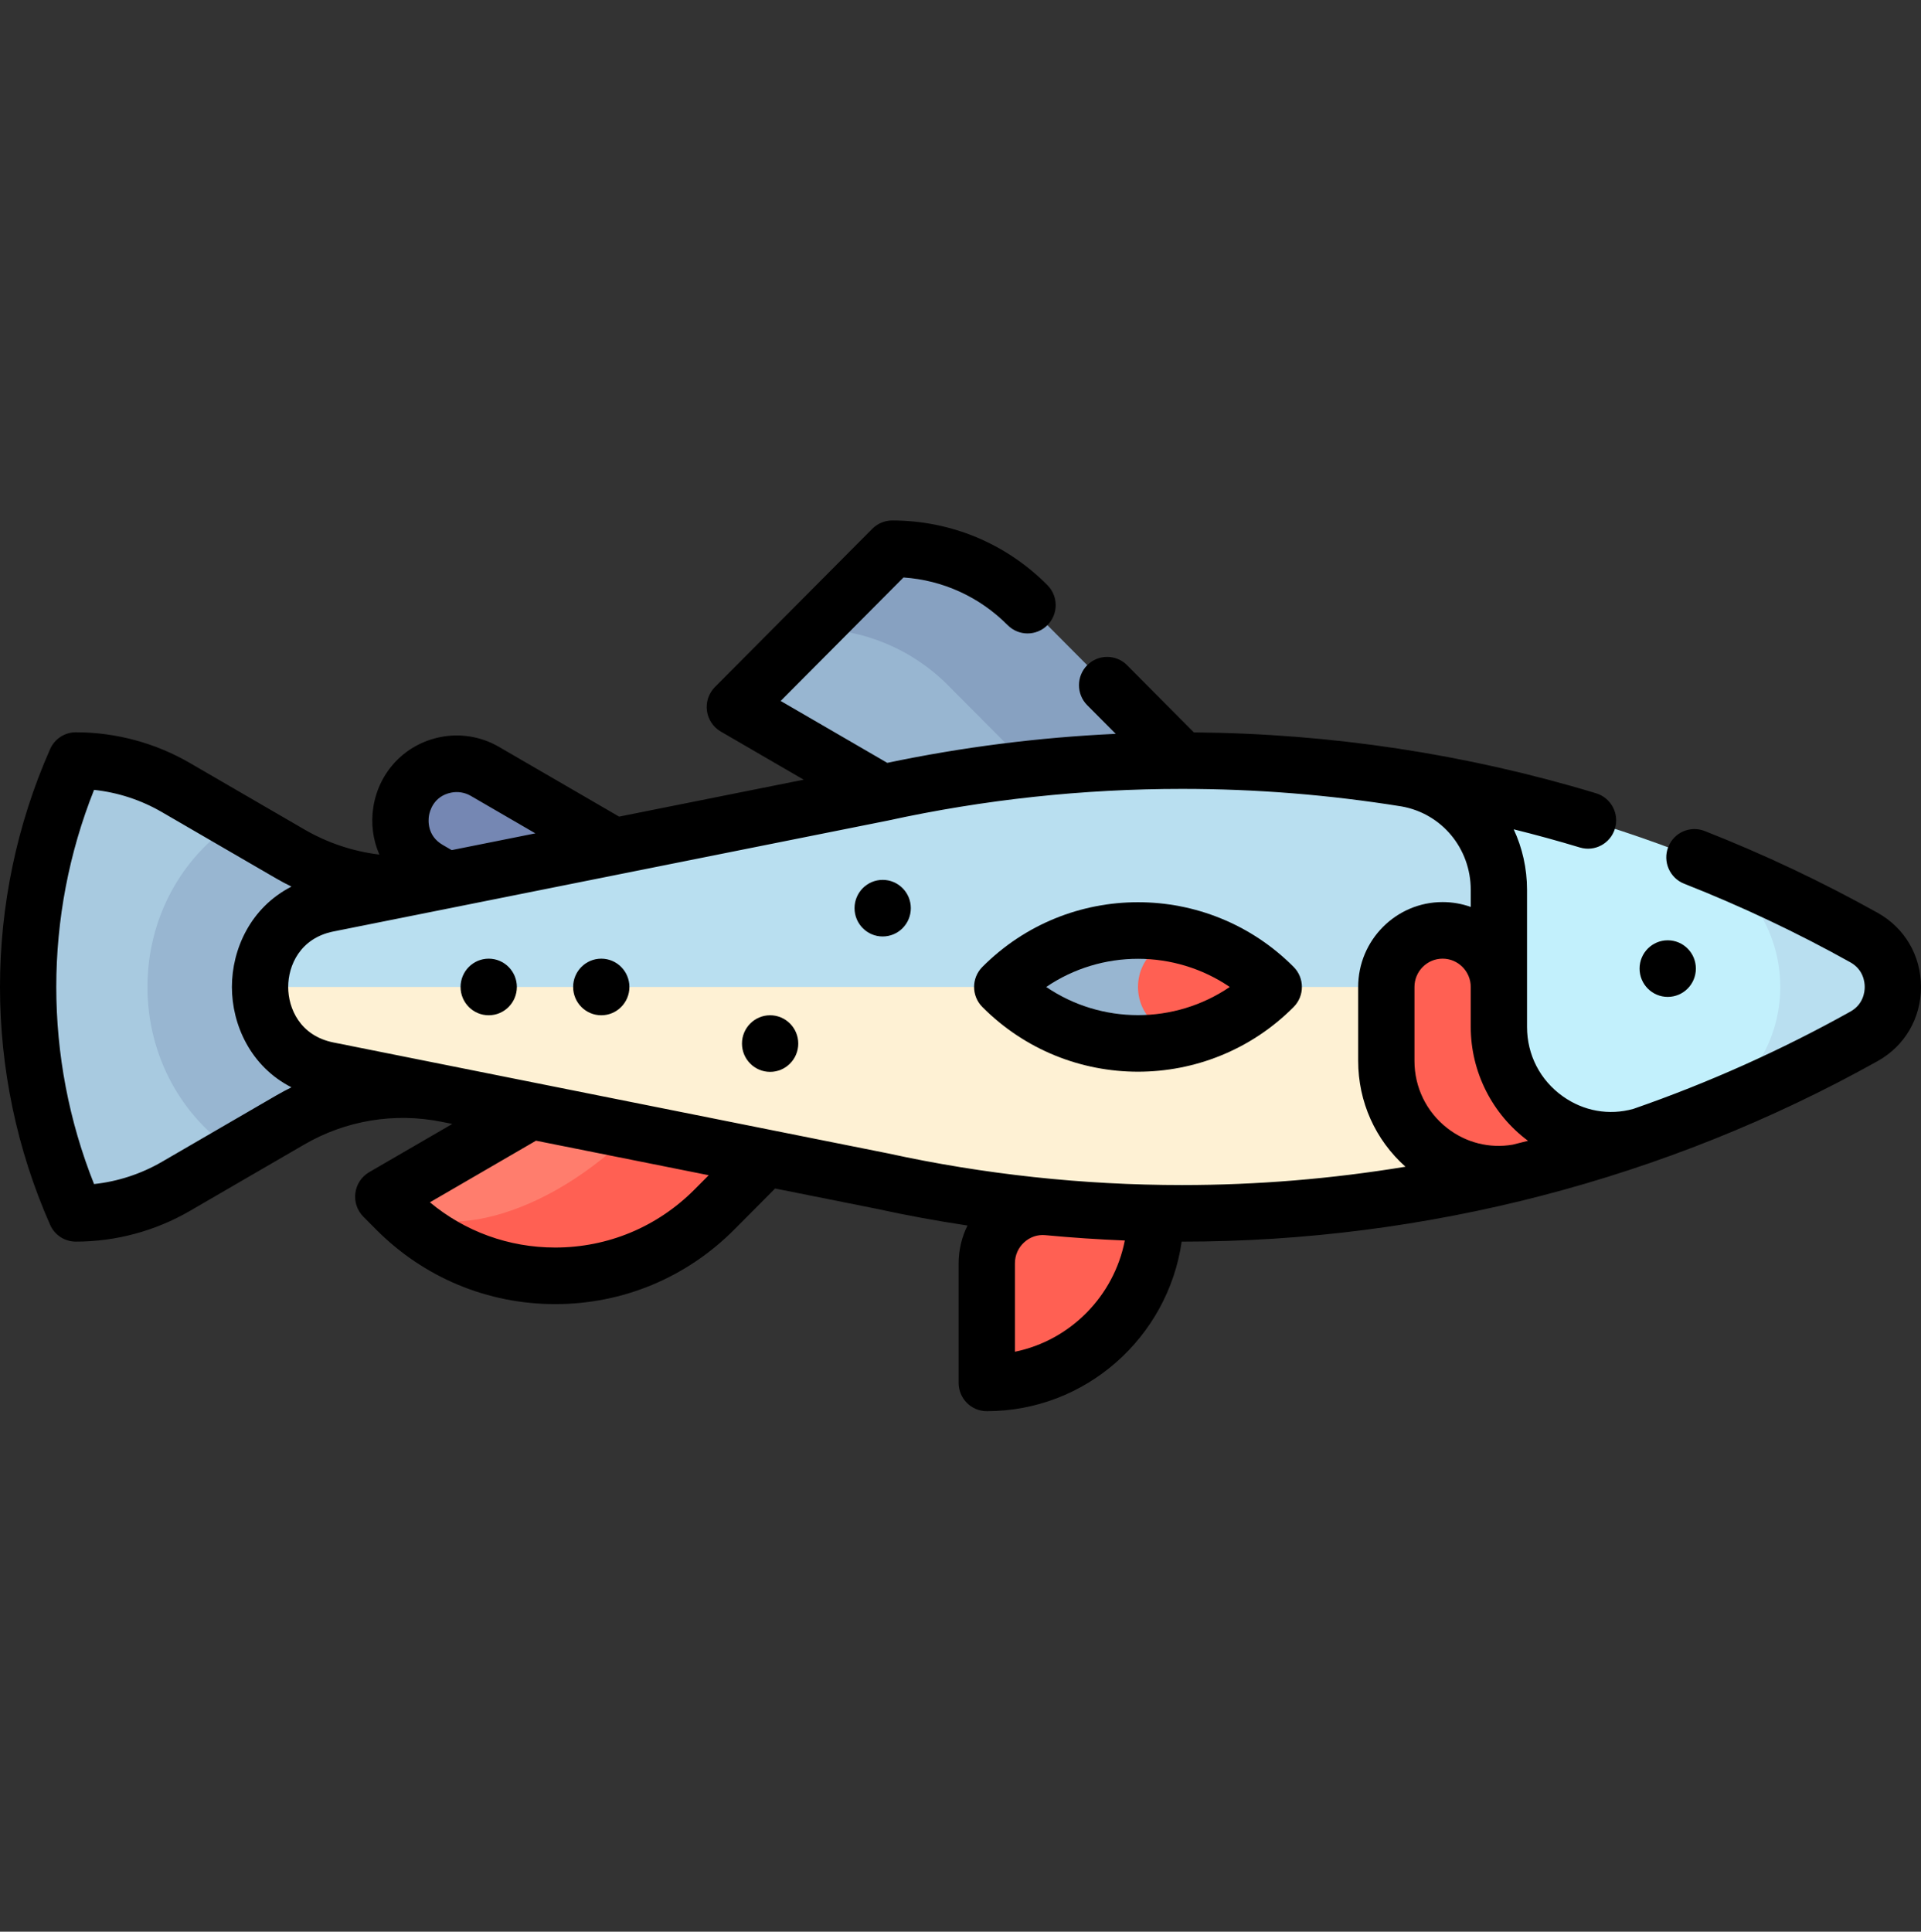 <svg width="184" height="185" viewBox="0 0 184 185" fill="none" xmlns="http://www.w3.org/2000/svg">
<rect x="0" y="0" width="184" height="185" fill="#333333" stroke="none"/>
<g clip-path="url(#clip0_2_42976)">
<path d="M98.421 57.957C94.984 54.501 90.321 52.559 85.46 52.559L77.836 60.224L108.761 83.683H124.008L98.421 57.957Z" fill="#87A1C1"/>
<path d="M90.797 65.623C87.359 62.166 82.697 60.224 77.835 60.224L70.385 67.715L97.893 83.683H108.76L90.797 65.623Z" fill="#98B6D1"/>
<path d="M84.136 100.044L72.466 96.448L36.71 114.609L37.933 115.838C46.354 124.304 60.007 124.304 68.428 115.838L84.136 100.044Z" fill="#FF6053"/>
<path d="M69.547 95.548L36.71 114.609C41.596 119.521 52.383 116.639 60.804 108.172L72.466 96.447L69.547 95.548Z" fill="#FF7D6D"/>
<path d="M46.442 73.875C45.301 73.213 43.958 72.993 42.667 73.258C37.806 74.256 36.754 80.767 41.05 83.262L46.8 86.6L77.502 91.908C77.502 91.908 62.362 83.117 46.442 73.875Z" fill="#7587B3"/>
<path d="M22.505 78.709L16.847 75.425C13.933 73.733 10.628 72.843 7.263 72.843C1.162 86.645 1.162 102.401 7.263 116.204C10.628 116.204 13.933 115.314 16.847 113.622L22.506 110.338L22.505 78.709Z" fill="#A8CAE0"/>
<path d="M42.794 104.773V84.274C37.663 85.3 32.336 84.416 27.805 81.786L22.505 78.709C17.36 82.116 14.126 87.927 14.126 94.524C14.126 101.12 17.36 106.931 22.505 110.337L27.805 107.261C32.336 104.631 37.663 103.746 42.794 104.773Z" fill="#98B6D1"/>
<path d="M100.393 115.596C97.238 115.295 94.518 117.806 94.518 120.992V132.441C103.457 132.441 110.69 125.168 110.69 116.18V104.755H100.393V115.596Z" fill="#FF6053"/>
<path d="M24.908 94.523C24.908 98.076 27.078 101.63 31.416 102.498L84.484 113.111C93.746 115.134 103.361 116.204 113.226 116.204C124.487 116.204 135.422 114.808 145.878 112.19L154.083 89.103L24.908 94.523Z" fill="#FEF1D4"/>
<path d="M154.083 94.523C152.587 84.454 144.83 76.24 134.602 74.541C127.64 73.425 120.501 72.843 113.226 72.843C103.362 72.843 93.748 73.913 84.487 75.936L31.417 86.549C27.078 87.417 24.908 90.97 24.908 94.523C24.908 94.523 154.083 94.523 154.083 94.523Z" fill="#B9DFF0"/>
<path d="M154.35 98.076C154.35 96.871 154.256 95.686 154.083 94.523H143.569C143.569 91.53 141.155 89.103 138.178 89.103C135.201 89.103 132.787 91.53 132.787 94.523V101.603C132.787 108.548 139.186 113.693 145.878 112.19C149.942 111.173 153.936 109.977 157.845 108.598L154.35 98.076Z" fill="#FF6053"/>
<path d="M95.997 94.522C101.162 99.716 108.623 101.178 115.08 98.907V90.14C108.624 87.868 101.163 89.329 95.997 94.522Z" fill="#98B6D1"/>
<path d="M115.081 90.14C112.107 89.094 109.001 91.356 109.001 94.523C109.001 97.691 112.106 99.953 115.08 98.907C117.608 98.018 119.983 96.557 122.005 94.524C119.983 92.491 117.609 91.029 115.081 90.14Z" fill="#FF6053"/>
<path d="M178.546 89.796C173.261 86.846 167.756 84.249 162.065 82.024L162.011 107.043C167.72 104.813 173.244 102.21 178.546 99.251C182.224 97.197 182.224 91.849 178.546 89.796Z" fill="#B9DFF0"/>
<path d="M162.077 82.024C153.325 78.6 144.13 76.068 134.602 74.54C139.782 75.401 143.568 79.941 143.568 85.226V98.342C143.568 105.781 150.863 111.044 157.845 108.598C159.236 108.107 160.617 107.594 161.987 107.058C167.131 105.048 170.523 100.071 170.523 94.523C170.523 89.01 167.187 84.024 162.077 82.024Z" fill="#C2F0FC"/>
<path d="M179.855 87.426C174.54 84.46 168.963 81.822 163.279 79.587C161.893 79.04 160.329 79.73 159.787 81.123C159.245 82.517 159.929 84.089 161.315 84.635C166.776 86.782 172.133 89.316 177.238 92.165C178.476 92.856 178.609 94.045 178.609 94.523C178.609 95.002 178.476 96.19 177.238 96.881C170.589 100.592 163.63 103.705 156.456 106.197C154.129 106.849 151.69 106.422 149.688 104.995C147.512 103.445 146.264 101.02 146.264 98.342V85.226C146.264 83.155 145.808 81.187 144.987 79.425C147.115 79.953 149.23 80.531 151.33 81.166C152.755 81.596 154.259 80.785 154.688 79.351C155.117 77.918 154.309 76.407 152.883 75.975C140.422 72.206 127.465 70.249 114.353 70.142L107.951 63.705C106.898 62.647 105.192 62.647 104.139 63.705C103.086 64.764 103.086 66.48 104.139 67.538L106.868 70.281C99.499 70.621 92.167 71.552 84.986 73.06L74.775 67.132L86.54 55.305C90.309 55.562 93.818 57.16 96.516 59.872C97.568 60.93 99.275 60.931 100.327 59.872C101.38 58.814 101.38 57.098 100.327 56.039C96.355 52.047 91.076 49.848 85.459 49.848C84.745 49.848 84.059 50.133 83.553 50.641L68.479 65.797C67.887 66.393 67.603 67.232 67.713 68.067C67.822 68.903 68.312 69.639 69.037 70.061L76.981 74.672L59.301 78.208L47.789 71.526C46.075 70.531 44.064 70.202 42.127 70.601C38.805 71.284 36.308 73.899 35.764 77.263C35.505 78.864 35.725 80.443 36.337 81.844C33.826 81.541 31.38 80.731 29.153 79.438L18.195 73.077C14.876 71.15 11.096 70.132 7.263 70.132C6.198 70.132 5.232 70.762 4.8 71.741C-1.6 86.219 -1.6 102.825 4.8 117.303C5.232 118.282 6.197 118.913 7.263 118.913C11.096 118.913 14.876 117.894 18.194 115.968L29.153 109.607C33.118 107.306 37.775 106.532 42.266 107.43L43.322 107.641L35.362 112.261C34.636 112.683 34.147 113.42 34.038 114.255C33.928 115.09 34.212 115.929 34.804 116.525L36.026 117.754C40.608 122.36 46.7 124.897 53.18 124.897C59.659 124.897 65.751 122.36 70.333 117.754L74.241 113.825L83.935 115.764C86.824 116.394 89.738 116.929 92.669 117.371C92.118 118.486 91.821 119.724 91.821 120.991L91.821 132.44C91.821 133.937 93.028 135.15 94.517 135.15C103.997 135.15 111.864 128.083 113.186 118.913C113.199 118.913 113.212 118.914 113.225 118.914C136.545 118.914 159.585 112.934 179.853 101.62C182.449 100.171 183.999 97.517 183.999 94.523C183.999 91.529 182.45 88.876 179.855 87.426ZM146.358 109.257C145.867 109.384 145.375 109.506 144.882 109.628C142.662 110.007 140.405 109.44 138.604 108.028C136.62 106.472 135.482 104.13 135.482 101.603V94.523C135.482 93.029 136.691 91.813 138.178 91.813C139.664 91.813 140.873 93.029 140.873 94.523V98.342C140.873 102.646 142.921 106.703 146.358 109.257ZM41.085 78.134C41.155 77.701 41.515 76.26 43.206 75.913C43.852 75.781 44.523 75.89 45.094 76.221L51.282 79.813L43.263 81.417L42.399 80.915C40.904 80.047 41.016 78.567 41.085 78.134ZM15.5 111.275C13.505 112.432 11.29 113.155 9.01 113.4C4.184 101.305 4.184 87.742 9.01 75.647C11.29 75.892 13.505 76.614 15.499 77.772L26.458 84.133C26.937 84.411 27.424 84.669 27.918 84.912C24.001 86.911 22.213 90.909 22.213 94.523C22.213 98.138 24.001 102.135 27.917 104.134C27.424 104.378 26.936 104.636 26.458 104.914L15.5 111.275ZM66.522 113.921C62.958 117.504 58.22 119.478 53.18 119.478C48.748 119.478 44.548 117.951 41.177 115.146L51.341 109.245L67.883 112.553L66.522 113.921ZM85.01 110.453L31.943 99.84C28.74 99.199 27.604 96.576 27.604 94.523C27.604 92.471 28.74 89.848 31.943 89.207L85.012 78.594C85.028 78.591 85.043 78.587 85.059 78.584C94.266 76.573 103.743 75.553 113.226 75.553C120.298 75.553 127.324 76.119 134.25 77.233C138.095 77.915 140.873 81.252 140.873 85.226V86.859C140.03 86.558 139.123 86.393 138.178 86.393C133.719 86.393 130.091 90.041 130.091 94.523V101.603C130.091 105.519 131.732 109.165 134.619 111.739C127.569 112.9 120.412 113.494 113.226 113.494C103.743 113.494 94.266 112.474 85.057 110.462C85.041 110.459 85.026 110.455 85.01 110.453ZM97.213 129.459L97.213 120.992C97.213 120.216 97.527 119.502 98.097 118.981C98.66 118.466 99.382 118.22 100.138 118.294C102.665 118.532 105.2 118.704 107.738 118.805C106.691 124.146 102.514 128.373 97.213 129.459Z" fill="black"/>
<path d="M123.911 92.607C115.689 84.341 102.312 84.341 94.091 92.607C93.038 93.665 93.038 95.381 94.091 96.44C98.201 100.573 103.601 102.639 109.001 102.639C114.4 102.639 119.8 100.572 123.911 96.44C124.964 95.381 124.964 93.665 123.911 92.607ZM100.21 94.523C105.498 90.926 112.504 90.926 117.792 94.523C112.504 98.121 105.498 98.121 100.21 94.523Z" fill="black"/>
<path d="M46.81 97.234C48.299 97.234 49.506 96.021 49.506 94.524C49.506 93.027 48.299 91.814 46.81 91.814C45.322 91.814 44.115 93.027 44.115 94.524C44.115 96.021 45.322 97.234 46.81 97.234Z" fill="black"/>
<path d="M84.546 89.687C86.035 89.687 87.242 88.474 87.242 86.977C87.242 85.48 86.035 84.267 84.546 84.267C83.058 84.267 81.851 85.48 81.851 86.977C81.851 88.474 83.058 89.687 84.546 89.687Z" fill="black"/>
<path d="M57.592 97.234C59.081 97.234 60.287 96.021 60.287 94.524C60.287 93.027 59.081 91.814 57.592 91.814C56.103 91.814 54.897 93.027 54.897 94.524C54.897 96.021 56.103 97.234 57.592 97.234Z" fill="black"/>
<path d="M73.764 102.654C75.253 102.654 76.46 101.441 76.46 99.944C76.46 98.448 75.253 97.234 73.764 97.234C72.276 97.234 71.069 98.448 71.069 99.944C71.069 101.441 72.276 102.654 73.764 102.654Z" fill="black"/>
<path d="M159.741 95.474C161.229 95.474 162.436 94.261 162.436 92.764C162.436 91.267 161.229 90.054 159.741 90.054C158.252 90.054 157.045 91.267 157.045 92.764C157.045 94.261 158.252 95.474 159.741 95.474Z" fill="black"/>
</g>
<defs>
<clipPath id="clip0_2_42976">
<rect width="184" height="185" fill="white"/>
</clipPath>
</defs>
</svg>
